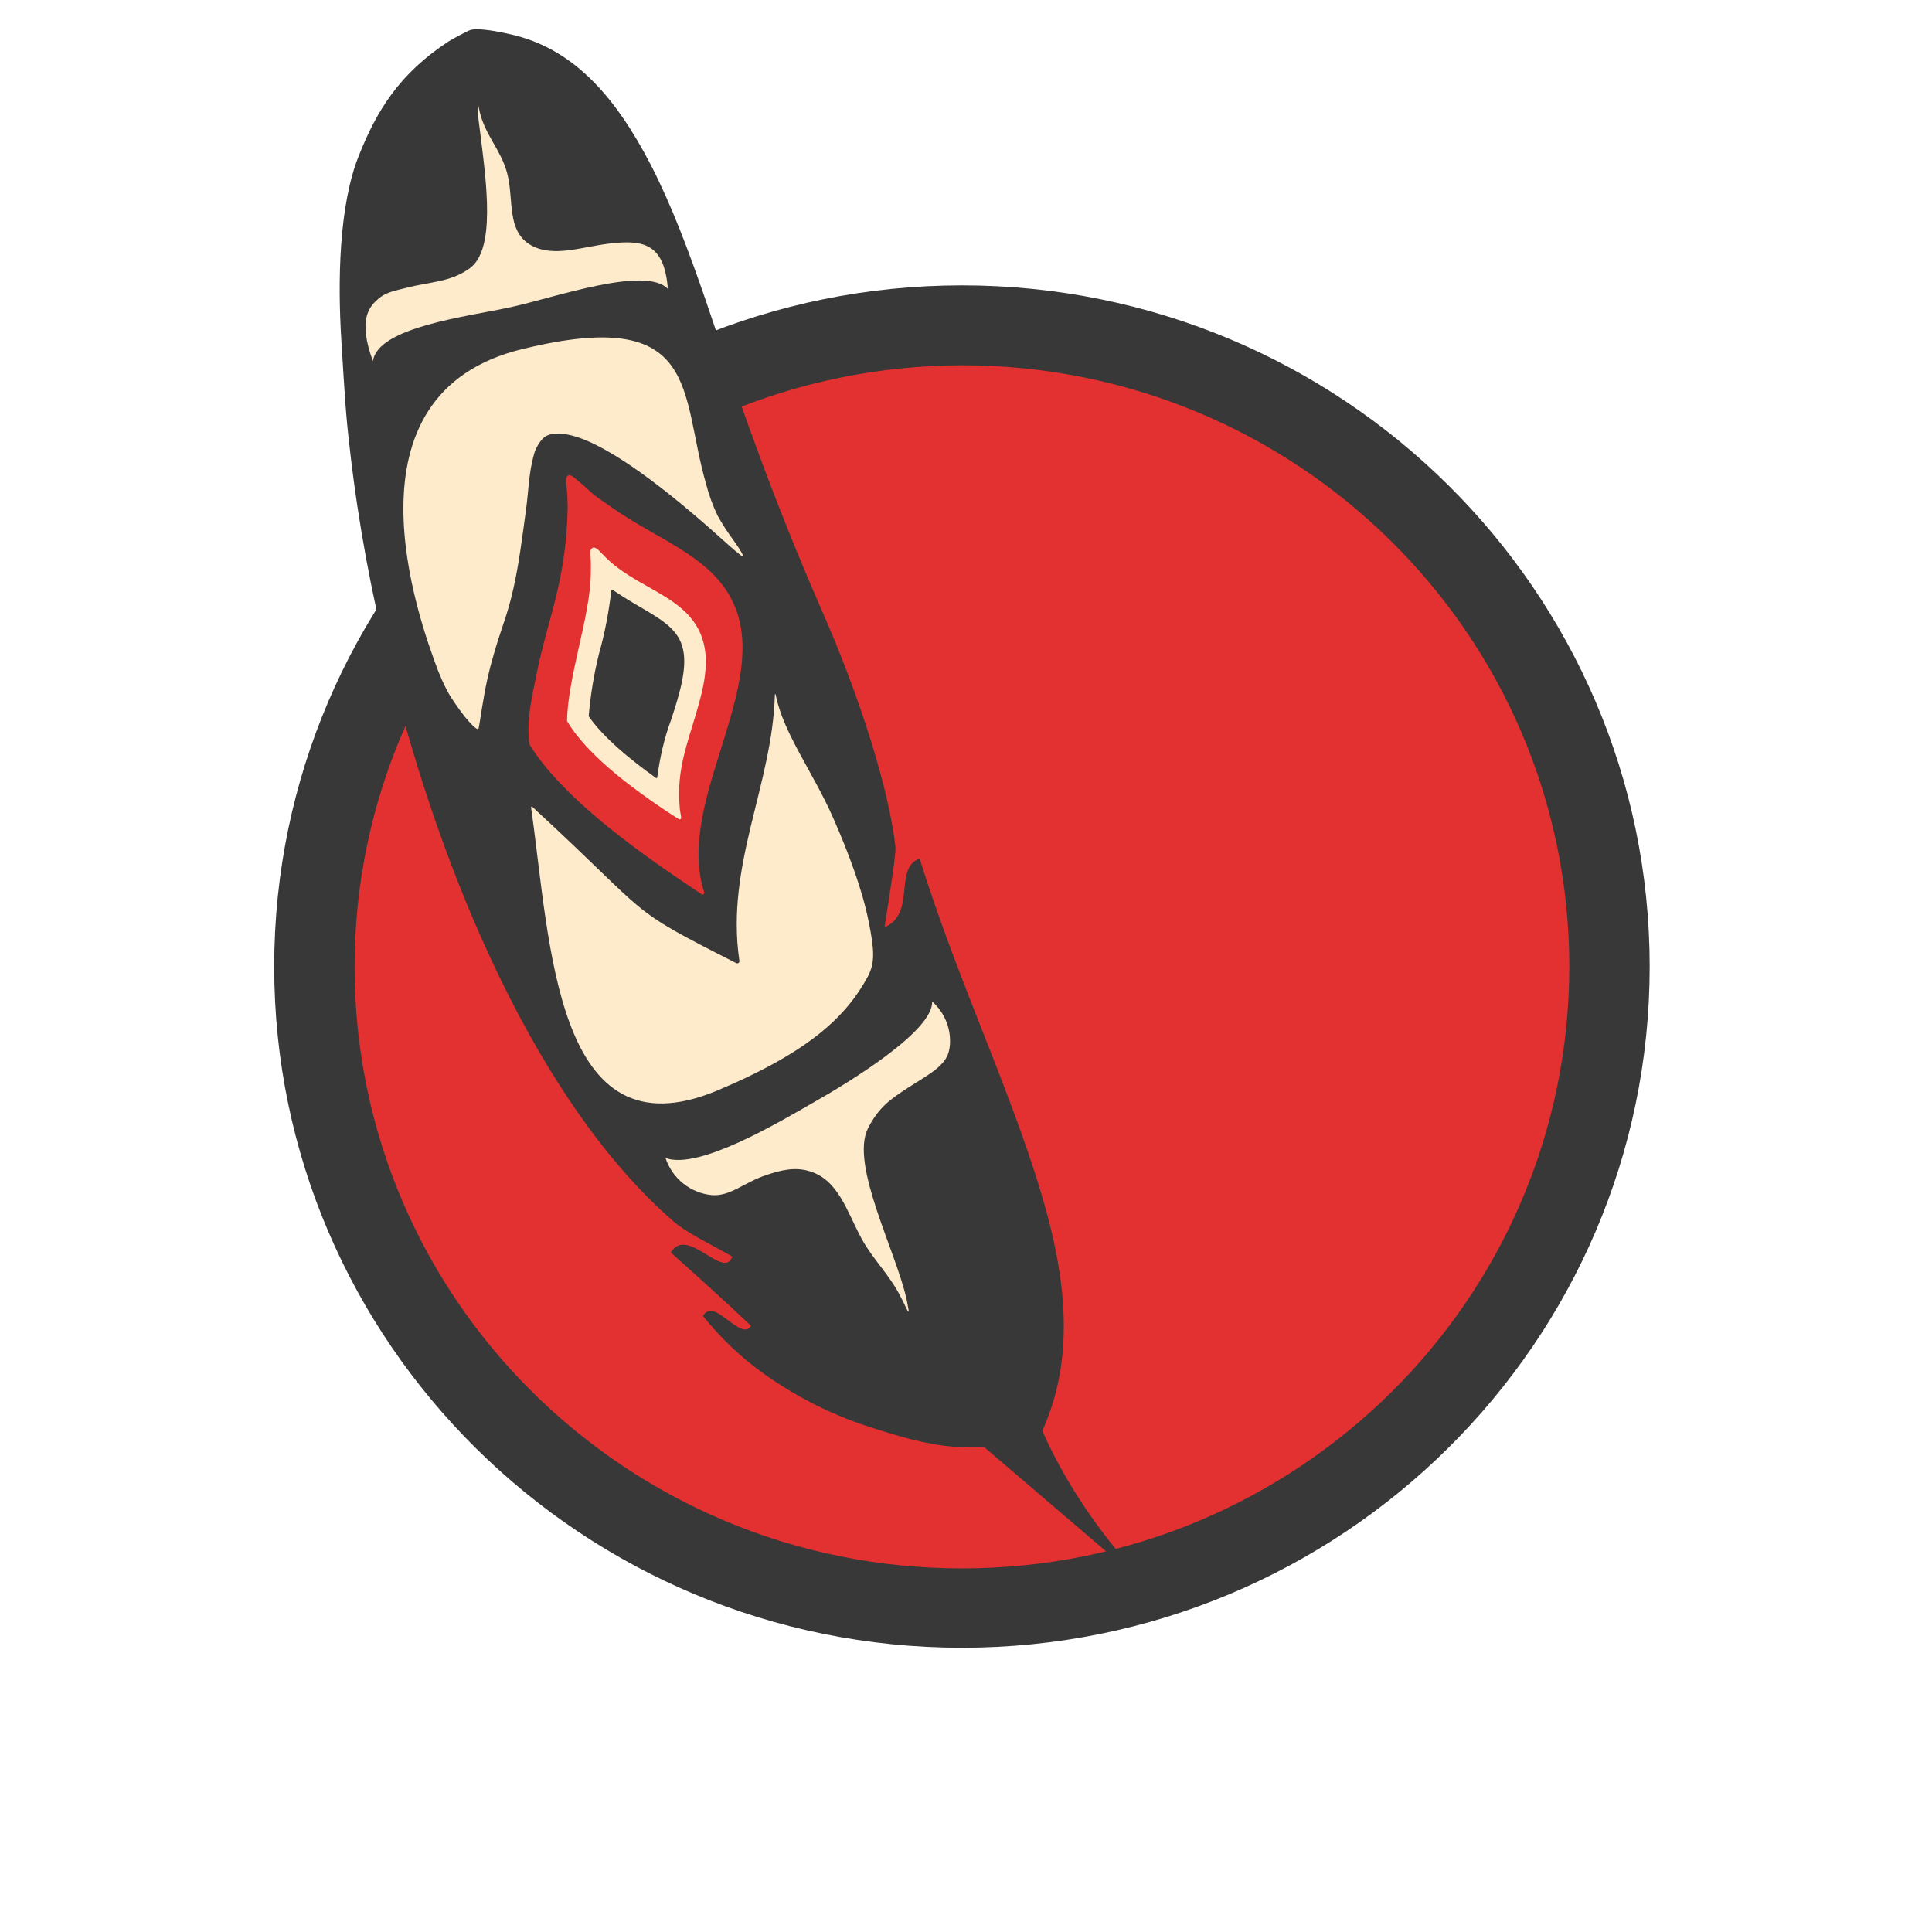 <svg width="132" height="132" viewBox="0 0 132 132" fill="none" xmlns="http://www.w3.org/2000/svg">
<path d="M65.727 24.678C42.666 24.738 23.988 43.239 23.988 66.039C23.988 88.899 42.666 107.4 65.727 107.4C88.788 107.4 107.463 88.899 107.463 66.039C107.463 43.197 88.785 24.678 65.727 24.678Z" fill="#E33030"/>
<path d="M65.724 19.497C39.798 19.497 18.735 40.359 18.735 66.039C18.735 91.719 39.795 112.578 65.724 112.578C91.65 112.578 112.71 91.719 112.71 66.039C112.71 40.359 91.65 19.497 65.724 19.497ZM65.724 107.157C42.804 107.157 24.228 88.758 24.228 66.057C24.228 43.419 42.804 25.017 65.724 24.957C88.644 24.957 107.22 43.359 107.22 66.057C107.199 88.758 88.641 107.157 65.724 107.157Z" fill="#383838"/>
<path d="M76.425 106.059C74.829 104.178 72.648 101.058 71.214 97.758C73.233 93.279 72.99 88.377 71.559 83.019C69.558 75.519 65.439 67.137 62.835 58.659C61.017 59.319 62.634 62.397 60.432 63.357C60.855 60.717 61.218 58.317 61.179 57.858C60.756 54.057 58.839 47.778 56.049 41.478C54.456 37.824 52.975 34.122 51.609 30.378C49.224 23.997 47.328 16.839 44.481 11.298C42.177 6.837 39.351 3.399 35.031 2.379C33.333 1.977 32.526 1.959 32.181 2.037C31.98 2.079 30.93 2.658 30.669 2.817C27.255 5.037 25.719 7.617 24.531 10.599C23.136 14.037 23.076 19.299 23.319 23.199C23.559 27.099 23.619 28.317 23.925 30.879C24.489 35.778 25.398 40.659 26.61 45.459C30.204 60.057 36.807 75.399 45.933 83.379C47.025 84.339 48.843 85.137 50.034 85.857C49.446 87.498 46.944 83.697 45.834 85.578C47.649 87.198 49.467 88.839 51.306 90.579C50.799 91.497 49.407 89.637 48.639 89.577C48.174 89.538 48.033 89.919 48.033 89.919C49.305 91.497 50.679 92.778 52.134 93.819C54.315 95.379 56.715 96.618 59.301 97.458C61.26 98.097 63.261 98.697 65.115 98.838C65.883 98.898 66.651 98.898 67.275 98.898L75.879 106.257L76.425 106.059Z" fill="#383838"/>
<path d="M38.685 33.039C38.643 32.679 38.685 32.538 38.847 32.478C39.006 32.418 39.291 32.679 39.33 32.718C39.816 33.117 39.936 33.219 40.341 33.597C40.743 33.978 41.229 34.257 41.673 34.578C45.024 36.999 49.125 38.097 50.373 41.877C52.233 47.499 46.173 55.038 48.114 60.957C48.156 61.059 48.033 61.158 47.934 61.098C44.217 58.617 38.625 54.798 36.18 50.877C35.94 49.317 36.321 47.718 36.684 45.939C37.473 42.078 38.685 39.717 38.784 34.677C38.784 34.458 38.766 34.257 38.766 34.038C38.784 33.918 38.706 33.297 38.685 33.039Z" fill="#E33030"/>
<path d="M33.738 44.697C34.302 42.738 34.647 42.117 35.07 40.239C35.454 38.559 35.676 36.738 35.94 34.818C36.102 33.657 36.12 32.319 36.483 31.038C36.603 30.579 36.948 30.039 37.233 29.838C37.575 29.619 38.04 29.577 38.565 29.658C41.067 29.979 45.207 33.219 48.315 35.937C49.164 36.678 50.679 38.079 50.76 38.019C50.802 37.977 50.64 37.638 50.133 36.939C49.737 36.401 49.373 35.84 49.044 35.259C48.7 34.548 48.429 33.804 48.234 33.039C46.443 26.838 47.916 20.877 35.736 23.838C23.016 26.877 28.59 42.279 29.943 45.858C30.084 46.197 30.303 46.719 30.486 47.058C30.588 47.277 30.708 47.457 30.81 47.637C31.821 49.197 32.526 49.857 32.67 49.818C32.73 49.797 32.808 49.038 32.991 48.018C33.192 46.797 33.375 45.939 33.738 44.697ZM61.905 89.358C61.803 89.119 61.689 88.885 61.563 88.659C60.813 87.117 59.625 86.058 58.818 84.537C57.846 82.719 57.261 80.598 55.302 80.019C54.312 79.719 53.385 79.938 52.374 80.277C50.802 80.799 49.953 81.717 48.681 81.657C47.956 81.596 47.265 81.322 46.694 80.871C46.123 80.42 45.698 79.81 45.471 79.119C47.751 79.959 53.283 76.638 55.626 75.297C57.99 73.959 63.804 70.419 63.684 68.418C65.118 69.699 65.055 71.517 64.692 72.198C64.248 73.038 63.177 73.578 62.067 74.298C60.876 75.078 60.048 75.618 59.301 77.097C58.071 79.557 61.2 85.458 61.926 88.719C61.926 88.719 61.986 88.977 62.028 89.238C62.067 89.457 62.109 89.598 62.067 89.619C62.049 89.637 61.968 89.478 61.905 89.358ZM52.941 47.457C52.779 53.619 49.551 59.118 50.517 65.637C50.523 65.665 50.521 65.695 50.511 65.722C50.501 65.749 50.483 65.773 50.459 65.79C50.435 65.807 50.407 65.817 50.378 65.819C50.349 65.82 50.32 65.813 50.295 65.799C42.561 61.878 44.784 62.877 36.363 55.119C36.321 55.098 36.282 55.119 36.282 55.158C37.614 64.398 37.896 79.137 48.984 74.517C55.365 71.838 57.846 69.399 59.304 66.699C59.784 65.778 59.745 64.899 59.34 62.919C58.92 60.819 57.99 58.299 56.94 55.917C55.566 52.779 53.505 50.079 53.001 47.478C53.001 47.397 52.941 47.418 52.941 47.457ZM32.667 7.158C32.688 7.179 32.688 7.218 32.688 7.257C32.709 7.377 32.748 7.479 32.769 7.617C33.153 9.258 34.203 10.197 34.647 11.817C35.13 13.617 34.566 15.819 36.321 16.779C37.857 17.598 39.774 16.857 41.652 16.638C43.914 16.377 45.387 16.599 45.63 19.737C44.097 18.138 37.938 20.319 34.929 20.979C31.92 21.639 25.803 22.338 25.479 24.678C24.429 21.819 25.239 20.958 25.821 20.439C26.409 19.917 27.135 19.839 27.72 19.677C29.376 19.239 30.75 19.299 32.082 18.339C33.879 17.058 33.234 12.498 32.808 9.057C32.748 8.538 32.688 8.238 32.667 7.839C32.646 7.677 32.667 7.458 32.667 7.338C32.647 7.279 32.647 7.216 32.667 7.158C32.646 7.158 32.646 7.158 32.667 7.158Z" fill="#FEEBCC"/>
<path d="M47.976 43.599C47.388 41.859 45.894 40.998 44.298 40.098C43.41 39.597 42.522 39.099 41.715 38.397C41.469 38.174 41.233 37.941 41.007 37.698C40.904 37.583 40.781 37.489 40.644 37.419C40.542 37.377 40.464 37.437 40.404 37.497C40.341 37.578 40.32 37.677 40.362 38.319C40.38 38.718 40.362 38.997 40.362 39.177C40.362 40.578 39.957 42.417 39.552 44.199C39.171 45.939 38.766 47.757 38.745 49.197V49.278L38.787 49.338C39.534 50.577 40.767 51.798 42.117 52.917C43.47 54.039 45.489 55.419 46.116 55.797C46.38 55.959 46.416 56.019 46.5 55.959C46.602 55.899 46.458 55.557 46.44 55.158C46.26 53.097 46.68 51.597 47.328 49.518C47.934 47.517 48.6 45.417 47.973 43.599H47.976Z" fill="#FEEBCC"/>
<path d="M40.221 48.939C41.25 50.418 43.086 51.918 44.823 53.157C44.865 53.178 44.904 53.157 44.904 53.118C45.084 51.759 45.39 50.397 45.873 49.119C46.479 47.259 47.025 45.438 46.599 44.118C46.239 42.918 45.087 42.258 43.611 41.397C43.013 41.052 42.427 40.686 41.856 40.299C41.814 40.278 41.775 40.299 41.775 40.338C41.595 41.757 41.349 43.179 40.926 44.658C40.584 46.038 40.341 47.499 40.221 48.939Z" fill="#383838"/>
</svg>
